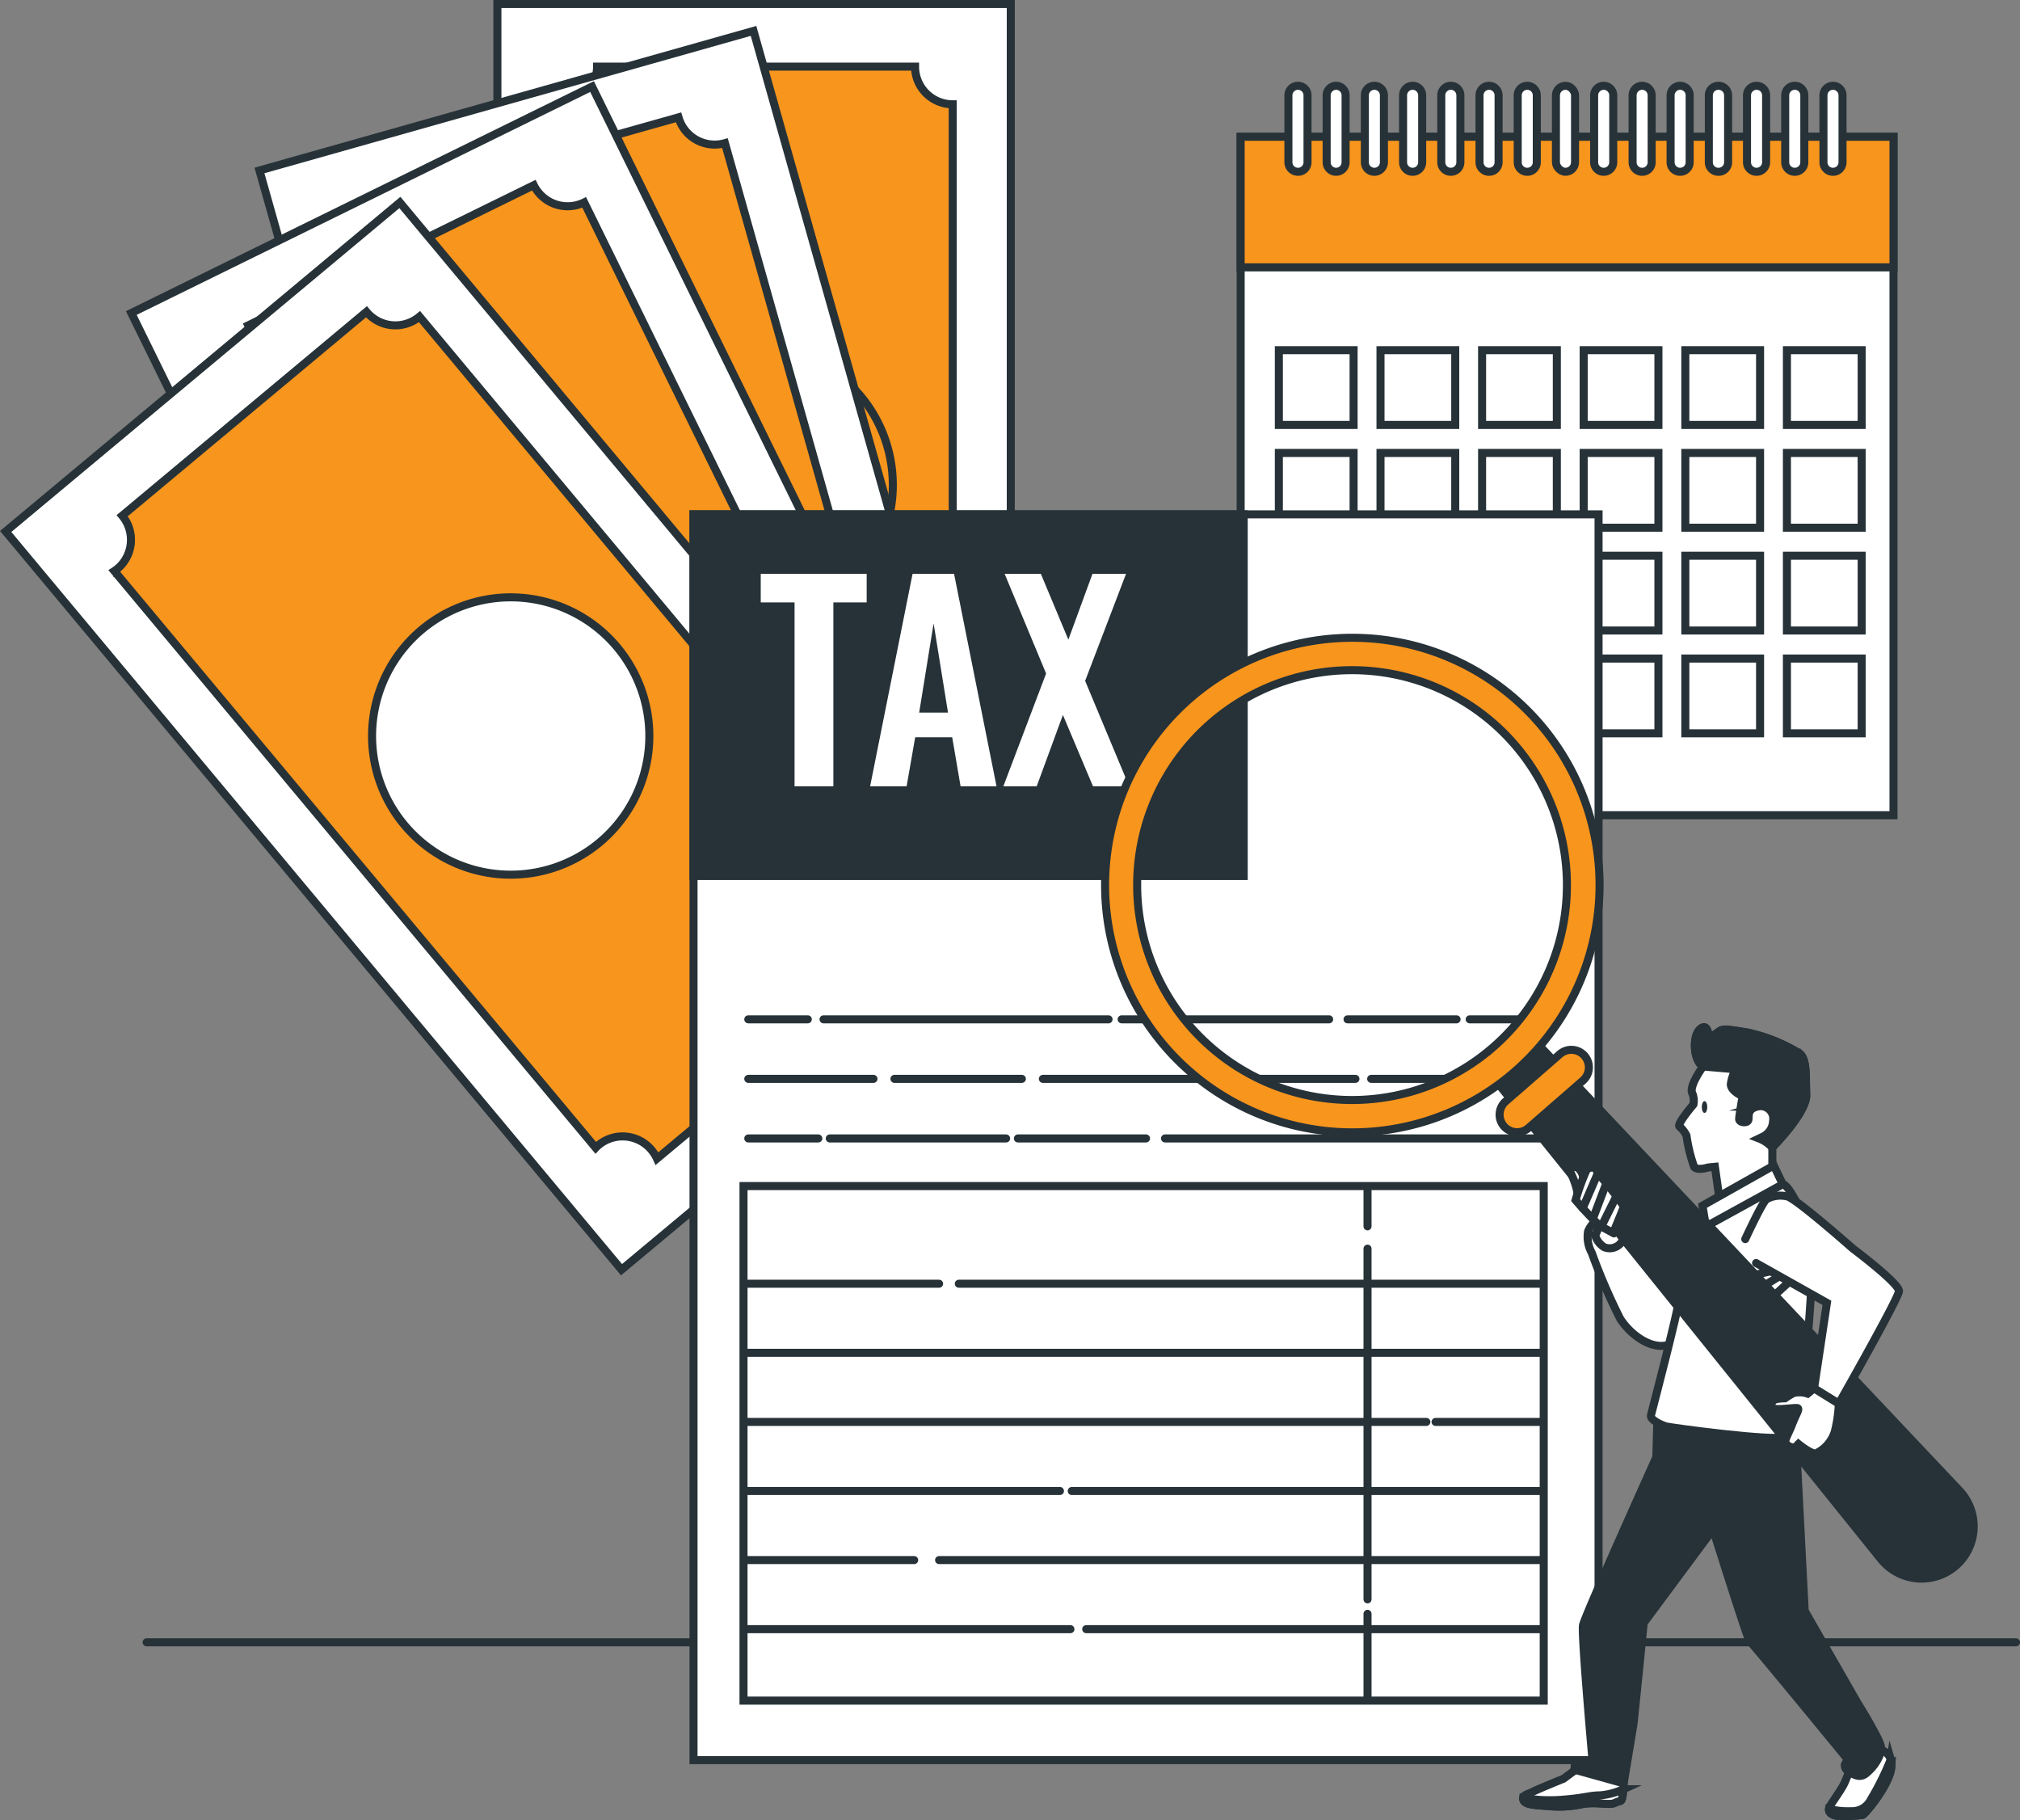 <svg xmlns="http://www.w3.org/2000/svg" width="251.204" height="226.299" viewBox="0 0 251.204 226.299">
  <rect x="0" y="0" width="251.204" height="226.299" fill="#808080" stroke="none"/>
  <g id="Tax-exepetions" transform="translate(-12.508 -39.35)">
    <g id="freepik--Floor--inject-105" transform="translate(30.741 243.542)">
      <line id="Line_648" data-name="Line 648" x2="232.472" fill="none" stroke="#263238" stroke-linecap="round" stroke-miterlimit="10" stroke-width="1"/>
    </g>
    <g id="freepik--Calendar--inject-105" transform="translate(166.794 50.015)">
      <rect id="Rectangle_5325" data-name="Rectangle 5325" width="81.187" height="84.356" transform="translate(0 6.339)" fill="#fff" stroke="#263238" stroke-linecap="round" stroke-miterlimit="10" stroke-width="1"/>
      <rect id="Rectangle_5326" data-name="Rectangle 5326" width="81.187" height="16.236" transform="translate(0 6.339)" fill="#f8951d" stroke="#263238" stroke-linecap="round" stroke-miterlimit="10" stroke-width="1"/>
      <rect id="Rectangle_5327" data-name="Rectangle 5327" width="9.294" height="9.294" transform="translate(4.751 32.874)" fill="#fff" stroke="#263238" stroke-linecap="round" stroke-miterlimit="10" stroke-width="1"/>
      <rect id="Rectangle_5328" data-name="Rectangle 5328" width="9.294" height="9.294" transform="translate(17.391 32.874)" fill="#fff" stroke="#263238" stroke-linecap="round" stroke-miterlimit="10" stroke-width="1"/>
      <rect id="Rectangle_5329" data-name="Rectangle 5329" width="9.294" height="9.294" transform="translate(30.025 32.874)" fill="#fff" stroke="#263238" stroke-linecap="round" stroke-miterlimit="10" stroke-width="1"/>
      <rect id="Rectangle_5330" data-name="Rectangle 5330" width="9.294" height="9.294" transform="translate(42.659 32.874)" fill="#fff" stroke="#263238" stroke-linecap="round" stroke-miterlimit="10" stroke-width="1"/>
      <rect id="Rectangle_5331" data-name="Rectangle 5331" width="9.294" height="9.294" transform="translate(55.299 32.874)" fill="#fff" stroke="#263238" stroke-linecap="round" stroke-miterlimit="10" stroke-width="1"/>
      <rect id="Rectangle_5332" data-name="Rectangle 5332" width="9.294" height="9.294" transform="translate(67.933 32.874)" fill="#fff" stroke="#263238" stroke-linecap="round" stroke-miterlimit="10" stroke-width="1"/>
      <rect id="Rectangle_5333" data-name="Rectangle 5333" width="9.294" height="9.294" transform="translate(4.751 45.652)" fill="#fff" stroke="#263238" stroke-linecap="round" stroke-miterlimit="10" stroke-width="1"/>
      <rect id="Rectangle_5334" data-name="Rectangle 5334" width="9.294" height="9.294" transform="translate(17.391 45.652)" fill="#fff" stroke="#263238" stroke-linecap="round" stroke-miterlimit="10" stroke-width="1"/>
      <rect id="Rectangle_5335" data-name="Rectangle 5335" width="9.294" height="9.294" transform="translate(30.025 45.652)" fill="#fff" stroke="#263238" stroke-linecap="round" stroke-miterlimit="10" stroke-width="1"/>
      <rect id="Rectangle_5336" data-name="Rectangle 5336" width="9.294" height="9.294" transform="translate(42.659 45.652)" fill="#fff" stroke="#263238" stroke-linecap="round" stroke-miterlimit="10" stroke-width="1"/>
      <rect id="Rectangle_5337" data-name="Rectangle 5337" width="9.294" height="9.294" transform="translate(55.299 45.652)" fill="#fff" stroke="#263238" stroke-linecap="round" stroke-miterlimit="10" stroke-width="1"/>
      <rect id="Rectangle_5338" data-name="Rectangle 5338" width="9.294" height="9.294" transform="translate(67.933 45.652)" fill="#fff" stroke="#263238" stroke-linecap="round" stroke-miterlimit="10" stroke-width="1"/>
      <rect id="Rectangle_5339" data-name="Rectangle 5339" width="9.294" height="9.294" transform="translate(4.751 58.431)" fill="#fff" stroke="#263238" stroke-linecap="round" stroke-miterlimit="10" stroke-width="1"/>
      <rect id="Rectangle_5340" data-name="Rectangle 5340" width="9.294" height="9.294" transform="translate(17.391 58.431)" fill="#fff" stroke="#263238" stroke-linecap="round" stroke-miterlimit="10" stroke-width="1"/>
      <rect id="Rectangle_5341" data-name="Rectangle 5341" width="9.294" height="9.294" transform="translate(30.025 58.431)" fill="#fff" stroke="#263238" stroke-linecap="round" stroke-miterlimit="10" stroke-width="1"/>
      <rect id="Rectangle_5342" data-name="Rectangle 5342" width="9.294" height="9.294" transform="translate(42.659 58.431)" fill="#fff" stroke="#263238" stroke-linecap="round" stroke-miterlimit="10" stroke-width="1"/>
      <rect id="Rectangle_5343" data-name="Rectangle 5343" width="9.294" height="9.294" transform="translate(55.299 58.431)" fill="#fff" stroke="#263238" stroke-linecap="round" stroke-miterlimit="10" stroke-width="1"/>
      <rect id="Rectangle_5344" data-name="Rectangle 5344" width="9.294" height="9.294" transform="translate(67.933 58.431)" fill="#fff" stroke="#263238" stroke-linecap="round" stroke-miterlimit="10" stroke-width="1"/>
      <rect id="Rectangle_5345" data-name="Rectangle 5345" width="9.294" height="9.294" transform="translate(4.751 71.215)" fill="#fff" stroke="#263238" stroke-linecap="round" stroke-miterlimit="10" stroke-width="1"/>
      <rect id="Rectangle_5346" data-name="Rectangle 5346" width="9.294" height="9.294" transform="translate(17.391 71.215)" fill="#fff" stroke="#263238" stroke-linecap="round" stroke-miterlimit="10" stroke-width="1"/>
      <rect id="Rectangle_5347" data-name="Rectangle 5347" width="9.294" height="9.294" transform="translate(30.025 71.215)" fill="#fff" stroke="#263238" stroke-linecap="round" stroke-miterlimit="10" stroke-width="1"/>
      <rect id="Rectangle_5348" data-name="Rectangle 5348" width="9.294" height="9.294" transform="translate(42.659 71.215)" fill="#fff" stroke="#263238" stroke-linecap="round" stroke-miterlimit="10" stroke-width="1"/>
      <rect id="Rectangle_5349" data-name="Rectangle 5349" width="9.294" height="9.294" transform="translate(55.299 71.215)" fill="#fff" stroke="#263238" stroke-linecap="round" stroke-miterlimit="10" stroke-width="1"/>
      <rect id="Rectangle_5350" data-name="Rectangle 5350" width="9.294" height="9.294" transform="translate(67.933 71.215)" fill="#fff" stroke="#263238" stroke-linecap="round" stroke-miterlimit="10" stroke-width="1"/>
      <path id="Path_34354" data-name="Path 34354" d="M312.882,69.564h0a1.186,1.186,0,0,1-1.192-1.186V60.062a1.192,1.192,0,0,1,1.192-1.192h0a1.186,1.186,0,0,1,1.186,1.192v8.316a1.181,1.181,0,0,1-1.186,1.186Z" transform="translate(-305.752 -58.87)" fill="#fff" stroke="#263238" stroke-linecap="round" stroke-miterlimit="10" stroke-width="1"/>
      <path id="Path_34355" data-name="Path 34355" d="M321.776,69.564h0a1.181,1.181,0,0,1-1.186-1.186V60.062a1.186,1.186,0,0,1,1.186-1.192h0a1.186,1.186,0,0,1,1.17,1.192v8.316A1.181,1.181,0,0,1,321.776,69.564Z" transform="translate(-309.896 -58.87)" fill="#fff" stroke="#263238" stroke-linecap="round" stroke-miterlimit="10" stroke-width="1"/>
      <path id="Path_34356" data-name="Path 34356" d="M330.666,69.564h0a1.181,1.181,0,0,1-1.186-1.186V60.062a1.186,1.186,0,0,1,1.186-1.192h0a1.186,1.186,0,0,1,1.186,1.192v8.316a1.181,1.181,0,0,1-1.186,1.186Z" transform="translate(-314.035 -58.87)" fill="#fff" stroke="#263238" stroke-linecap="round" stroke-miterlimit="10" stroke-width="1"/>
      <path id="Path_34357" data-name="Path 34357" d="M339.556,69.564h0a1.186,1.186,0,0,1-1.186-1.186V60.062a1.192,1.192,0,0,1,1.186-1.192h0a1.192,1.192,0,0,1,1.192,1.192v8.316a1.186,1.186,0,0,1-1.192,1.186Z" transform="translate(-318.173 -58.87)" fill="#fff" stroke="#263238" stroke-linecap="round" stroke-miterlimit="10" stroke-width="1"/>
      <path id="Path_34358" data-name="Path 34358" d="M348.452,69.564h0a1.186,1.186,0,0,1-1.192-1.186V60.062a1.192,1.192,0,0,1,1.192-1.192h0a1.192,1.192,0,0,1,1.186,1.192v8.316a1.186,1.186,0,0,1-1.186,1.186Z" transform="translate(-322.312 -58.87)" fill="#fff" stroke="#263238" stroke-linecap="round" stroke-miterlimit="10" stroke-width="1"/>
      <path id="Path_34359" data-name="Path 34359" d="M357.346,69.564h0a1.181,1.181,0,0,1-1.186-1.186V60.062a1.186,1.186,0,0,1,1.186-1.192h0a1.186,1.186,0,0,1,1.186,1.192v8.316a1.181,1.181,0,0,1-1.186,1.186Z" transform="translate(-326.456 -58.87)" fill="#fff" stroke="#263238" stroke-linecap="round" stroke-miterlimit="10" stroke-width="1"/>
      <path id="Path_34360" data-name="Path 34360" d="M366.236,69.564h0a1.181,1.181,0,0,1-1.186-1.186V60.062a1.186,1.186,0,0,1,1.186-1.192h0a1.186,1.186,0,0,1,1.186,1.192v8.316a1.181,1.181,0,0,1-1.186,1.186Z" transform="translate(-330.595 -58.87)" fill="#fff" stroke="#263238" stroke-linecap="round" stroke-miterlimit="10" stroke-width="1"/>
      <rect id="Rectangle_5351" data-name="Rectangle 5351" width="2.378" height="10.694" rx="1.189" transform="translate(39.207 0)" fill="#fff" stroke="#263238" stroke-linecap="round" stroke-miterlimit="10" stroke-width="1"/>
      <path id="Path_34361" data-name="Path 34361" d="M384.022,69.564h0a1.186,1.186,0,0,1-1.192-1.186V60.062a1.192,1.192,0,0,1,1.192-1.192h0a1.192,1.192,0,0,1,1.186,1.192v8.316a1.186,1.186,0,0,1-1.186,1.186Z" transform="translate(-338.872 -58.87)" fill="#fff" stroke="#263238" stroke-linecap="round" stroke-miterlimit="10" stroke-width="1"/>
      <path id="Path_34362" data-name="Path 34362" d="M392.966,69.564h0a1.181,1.181,0,0,1-1.186-1.186V60.062a1.187,1.187,0,0,1,1.186-1.192h0a1.186,1.186,0,0,1,1.186,1.192v8.316a1.181,1.181,0,0,1-1.186,1.186Z" transform="translate(-343.039 -58.87)" fill="#fff" stroke="#263238" stroke-linecap="round" stroke-miterlimit="10" stroke-width="1"/>
      <path id="Path_34363" data-name="Path 34363" d="M401.806,69.564h0a1.181,1.181,0,0,1-1.186-1.186V60.062a1.186,1.186,0,0,1,1.186-1.192h0a1.186,1.186,0,0,1,1.186,1.192v8.316a1.181,1.181,0,0,1-1.186,1.186Z" transform="translate(-347.154 -58.87)" fill="#fff" stroke="#263238" stroke-linecap="round" stroke-miterlimit="10" stroke-width="1"/>
      <path id="Path_34364" data-name="Path 34364" d="M410.7,69.564h0a1.181,1.181,0,0,1-1.186-1.186V60.062A1.186,1.186,0,0,1,410.7,58.87h0a1.192,1.192,0,0,1,1.213,1.192v8.316a1.186,1.186,0,0,1-1.213,1.186Z" transform="translate(-351.293 -58.87)" fill="#fff" stroke="#263238" stroke-linecap="round" stroke-miterlimit="10" stroke-width="1"/>
      <path id="Path_34365" data-name="Path 34365" d="M419.586,69.564h0a1.186,1.186,0,0,1-1.186-1.186V60.062a1.192,1.192,0,0,1,1.186-1.192h0a1.192,1.192,0,0,1,1.192,1.192v8.316a1.186,1.186,0,0,1-1.192,1.186Z" transform="translate(-355.432 -58.87)" fill="#fff" stroke="#263238" stroke-linecap="round" stroke-miterlimit="10" stroke-width="1"/>
      <path id="Path_34366" data-name="Path 34366" d="M428.482,69.564h0a1.187,1.187,0,0,1-1.192-1.186V60.062a1.192,1.192,0,0,1,1.192-1.192h0a1.186,1.186,0,0,1,1.186,1.192v8.316a1.181,1.181,0,0,1-1.186,1.186Z" transform="translate(-359.571 -58.87)" fill="#fff" stroke="#263238" stroke-linecap="round" stroke-miterlimit="10" stroke-width="1"/>
      <path id="Path_34367" data-name="Path 34367" d="M437.376,69.564h0a1.181,1.181,0,0,1-1.186-1.186V60.062a1.186,1.186,0,0,1,1.186-1.192h0a1.186,1.186,0,0,1,1.186,1.192v8.316a1.181,1.181,0,0,1-1.186,1.186Z" transform="translate(-363.714 -58.87)" fill="#fff" stroke="#263238" stroke-linecap="round" stroke-miterlimit="10" stroke-width="1"/>
    </g>
    <g id="freepik--Money--inject-105" transform="translate(13.213 39.85)">
      <rect id="Rectangle_5352" data-name="Rectangle 5352" width="63.844" height="119.544" transform="translate(61.15)" fill="#fff" stroke="#263238" stroke-linecap="round" stroke-miterlimit="10" stroke-width="1"/>
      <path id="Path_34368" data-name="Path 34368" d="M141.581,59.1a4.689,4.689,0,0,1-.481,0v93.367a3.526,3.526,0,0,1,.481,0,4.66,4.66,0,0,1,4.521,5.943h39.923a4.66,4.66,0,0,1,4.5-5.948V59.1a4.682,4.682,0,0,1-4.682-4.682H146.295a4.682,4.682,0,0,1-4.714,4.682ZM165.8,89.164a17.267,17.267,0,1,0,.021,0Z" transform="translate(-72.752 -46.633)" fill="#f8951d" stroke="#263238" stroke-linecap="round" stroke-miterlimit="10" stroke-width="1"/>
      <rect id="Rectangle_5353" data-name="Rectangle 5353" width="63.844" height="119.544" transform="translate(31.561 20.694) rotate(-15.77)" fill="#fff" stroke="#263238" stroke-linecap="round" stroke-miterlimit="10" stroke-width="1"/>
      <path id="Path_34369" data-name="Path 34369" d="M92.07,82.719c-.16.043-.315.075-.47.107L116.981,172.7a4.221,4.221,0,0,1,.46-.155,4.682,4.682,0,0,1,5.777,3.207,4.81,4.81,0,0,1,.171,1.272l38.437-10.828a4.575,4.575,0,0,1-.534-1.176,4.682,4.682,0,0,1,3.233-5.777l-25.37-89.824a4.676,4.676,0,0,1-5.777-3.207L95.3,76.942a4.682,4.682,0,0,1-3.228,5.777Zm31.479,22.345a17.241,17.241,0,1,1-11.907,21.276A17.241,17.241,0,0,1,123.549,105.064Z" transform="translate(-49.706 -52.122)" fill="#f8951d" stroke="#263238" stroke-linecap="round" stroke-miterlimit="10" stroke-width="1"/>
      <rect id="Rectangle_5354" data-name="Rectangle 5354" width="63.844" height="119.544" transform="translate(15.624 38.419) rotate(-26.17)" fill="#fff" stroke="#263238" stroke-linecap="round" stroke-miterlimit="10" stroke-width="1"/>
      <path id="Path_34370" data-name="Path 34370" d="M65.274,105.686a4.632,4.632,0,0,1-.444.192l41.189,83.811c.134-.08.278-.16.422-.23a4.676,4.676,0,0,1,6.264,2.138,4.526,4.526,0,0,1,.4,1.219l35.808-17.6a4.966,4.966,0,0,1-.722-1.069,4.682,4.682,0,0,1,2.138-6.264L109.189,84.138A4.687,4.687,0,0,1,102.92,82L67.411,99.423a4.671,4.671,0,0,1-2.138,6.264Zm35,16.3A17.241,17.241,0,1,1,92.4,145.064a17.241,17.241,0,0,1,7.872-23.077Z" transform="translate(-37.243 -59.473)" fill="#f8951d" stroke="#263238" stroke-linecap="round" stroke-miterlimit="10" stroke-width="1"/>
      <rect id="Rectangle_5355" data-name="Rectangle 5355" width="63.844" height="119.544" transform="translate(0 65.577) rotate(-39.84)" fill="#fff" stroke="#263238" stroke-linecap="round" stroke-miterlimit="10" stroke-width="1"/>
      <path id="Path_34371" data-name="Path 34371" d="M38.885,143.394a3.279,3.279,0,0,1-.385.289l59.858,71.706a3.487,3.487,0,0,1,.353-.331,4.687,4.687,0,0,1,7.268,1.683l30.65-25.578a4.5,4.5,0,0,1-.951-.86,4.676,4.676,0,0,1,.6-6.59L76.451,112.049a4.682,4.682,0,0,1-6.6-.6L39.478,136.8a4.687,4.687,0,0,1-.593,6.6Zm37.86,7.562a17.241,17.241,0,1,1-2.191,24.285,17.241,17.241,0,0,1,2.191-24.285Z" transform="translate(-24.985 -73.184)" fill="#f8951d" stroke="#263238" stroke-linecap="round" stroke-miterlimit="10" stroke-width="1"/>
    </g>
    <g id="freepik--Tax--inject-105" transform="translate(98.754 103.299)">
      <rect id="Rectangle_5356" data-name="Rectangle 5356" width="112.548" height="154.897" fill="#fff" stroke="#263238" stroke-linecap="round" stroke-miterlimit="10" stroke-width="1"/>
      <rect id="Rectangle_5357" data-name="Rectangle 5357" width="68.419" height="44.968" fill="#263238" stroke="#263238" stroke-linecap="round" stroke-miterlimit="10" stroke-width="1"/>
      <path id="Path_34372" data-name="Path 34372" d="M193.116,198.827V175.964H188.91V172.41h13.174v3.554h-4.142v22.863Z" transform="translate(-180.551 -165.013)" fill="#fff"/>
      <path id="Path_34373" data-name="Path 34373" d="M214.36,198.827l5.28-26.417H224.8l5.28,26.417H225.61l-1.042-6.1h-4.6l-1.069,6.1Zm6.1-9.166h3.586l-1.79-11.09Z" transform="translate(-192.4 -165.013)" fill="#fff"/>
      <path id="Path_34374" data-name="Path 34374" d="M245.36,198.827l5.318-14.024L245.52,172.41h4.505l3.42,8.182,3-8.182h4.174l-5.088,13.308,5.478,13.11h-4.5l-3.741-8.872-3.26,8.872Z" transform="translate(-206.832 -165.013)" fill="#fff"/>
      <line id="Line_649" data-name="Line 649" x2="9.802" transform="translate(96.52 62.786)" fill="none" stroke="#263238" stroke-linecap="round" stroke-miterlimit="10" stroke-width="1"/>
      <line id="Line_650" data-name="Line 650" x2="13.559" transform="translate(81.331 62.786)" fill="none" stroke="#263238" stroke-linecap="round" stroke-miterlimit="10" stroke-width="1"/>
      <line id="Line_651" data-name="Line 651" x2="25.803" transform="translate(53.241 62.786)" fill="none" stroke="#263238" stroke-linecap="round" stroke-miterlimit="10" stroke-width="1"/>
      <line id="Line_652" data-name="Line 652" x2="35.444" transform="translate(16.167 62.786)" fill="none" stroke="#263238" stroke-linecap="round" stroke-miterlimit="10" stroke-width="1"/>
      <line id="Line_653" data-name="Line 653" x2="7.402" transform="translate(6.809 62.786)" fill="none" stroke="#263238" stroke-linecap="round" stroke-miterlimit="10" stroke-width="1"/>
      <line id="Line_654" data-name="Line 654" x2="22.051" transform="translate(84.271 70.188)" fill="none" stroke="#263238" stroke-linecap="round" stroke-miterlimit="10" stroke-width="1"/>
      <line id="Line_655" data-name="Line 655" x2="38.87" transform="translate(43.445 70.188)" fill="none" stroke="#263238" stroke-linecap="round" stroke-miterlimit="10" stroke-width="1"/>
      <line id="Line_656" data-name="Line 656" x2="15.846" transform="translate(24.985 70.188)" fill="none" stroke="#263238" stroke-linecap="round" stroke-miterlimit="10" stroke-width="1"/>
      <line id="Line_657" data-name="Line 657" x2="15.568" transform="translate(6.809 70.188)" fill="none" stroke="#263238" stroke-linecap="round" stroke-miterlimit="10" stroke-width="1"/>
      <line id="Line_658" data-name="Line 658" x2="47.688" transform="translate(58.634 77.596)" fill="none" stroke="#263238" stroke-linecap="round" stroke-miterlimit="10" stroke-width="1"/>
      <line id="Line_659" data-name="Line 659" x2="15.932" transform="translate(40.34 77.596)" fill="none" stroke="#263238" stroke-linecap="round" stroke-miterlimit="10" stroke-width="1"/>
      <line id="Line_660" data-name="Line 660" x2="21.928" transform="translate(16.942 77.596)" fill="none" stroke="#263238" stroke-linecap="round" stroke-miterlimit="10" stroke-width="1"/>
      <line id="Line_661" data-name="Line 661" x2="8.706" transform="translate(6.809 77.596)" fill="none" stroke="#263238" stroke-linecap="round" stroke-miterlimit="10" stroke-width="1"/>
      <rect id="Rectangle_5358" data-name="Rectangle 5358" width="99.513" height="63.973" transform="translate(6.216 83.517)" fill="none" stroke="#263238" stroke-linecap="round" stroke-miterlimit="10" stroke-width="1"/>
      <line id="Line_662" data-name="Line 662" x2="72.444" transform="translate(32.991 95.66)" fill="none" stroke="#263238" stroke-linecap="round" stroke-miterlimit="10" stroke-width="1"/>
      <line id="Line_663" data-name="Line 663" x2="24.023" transform="translate(6.515 95.66)" fill="none" stroke="#263238" stroke-linecap="round" stroke-miterlimit="10" stroke-width="1"/>
      <line id="Line_664" data-name="Line 664" x2="98.92" transform="translate(6.515 104.248)" fill="none" stroke="#263238" stroke-linecap="round" stroke-miterlimit="10" stroke-width="1"/>
      <line id="Line_665" data-name="Line 665" x2="13.158" transform="translate(92.277 112.842)" fill="none" stroke="#263238" stroke-linecap="round" stroke-miterlimit="10" stroke-width="1"/>
      <line id="Line_666" data-name="Line 666" x2="84.618" transform="translate(6.515 112.842)" fill="none" stroke="#263238" stroke-linecap="round" stroke-miterlimit="10" stroke-width="1"/>
      <line id="Line_667" data-name="Line 667" x2="58.398" transform="translate(47.036 121.431)" fill="none" stroke="#263238" stroke-linecap="round" stroke-miterlimit="10" stroke-width="1"/>
      <line id="Line_668" data-name="Line 668" x2="39.052" transform="translate(6.515 121.431)" fill="none" stroke="#263238" stroke-linecap="round" stroke-miterlimit="10" stroke-width="1"/>
      <line id="Line_669" data-name="Line 669" x2="74.897" transform="translate(30.538 130.019)" fill="none" stroke="#263238" stroke-linecap="round" stroke-miterlimit="10" stroke-width="1"/>
      <line id="Line_670" data-name="Line 670" x2="20.923" transform="translate(6.515 130.019)" fill="none" stroke="#263238" stroke-linecap="round" stroke-miterlimit="10" stroke-width="1"/>
      <line id="Line_671" data-name="Line 671" x2="56.603" transform="translate(48.832 138.608)" fill="none" stroke="#263238" stroke-linecap="round" stroke-miterlimit="10" stroke-width="1"/>
      <line id="Line_672" data-name="Line 672" x2="40.356" transform="translate(6.515 138.608)" fill="none" stroke="#263238" stroke-linecap="round" stroke-miterlimit="10" stroke-width="1"/>
      <line id="Line_673" data-name="Line 673" y2="10.496" transform="translate(83.817 136.7)" fill="none" stroke="#263238" stroke-linecap="round" stroke-miterlimit="10" stroke-width="1"/>
      <line id="Line_674" data-name="Line 674" y2="43.605" transform="translate(83.817 91.299)" fill="none" stroke="#263238" stroke-linecap="round" stroke-miterlimit="10" stroke-width="1"/>
      <line id="Line_675" data-name="Line 675" y2="4.414" transform="translate(83.817 84.111)" fill="none" stroke="#263238" stroke-linecap="round" stroke-miterlimit="10" stroke-width="1"/>
    </g>
    <g id="freepik--Character--inject-105" transform="translate(149.934 118.646)">
      <path id="Path_34375" data-name="Path 34375" d="M373.251,450.05l-1.924,1.422s-3.346,1.357-3.848,1.641-1.352.358-1.138,1,1.641.641,3.351.78a13.505,13.505,0,0,0,4.062-.283c1.855-.283,3.276.214,3.987-.144s.786,0,.93-.855a15.072,15.072,0,0,0,.139-1.993Z" transform="translate(-314.32 -309.617)" fill="#fff" stroke="#263238" stroke-linecap="round" stroke-miterlimit="10" stroke-width="1"/>
      <path id="Path_34376" data-name="Path 34376" d="M377.742,456.848c.716-.353.786,0,.93-.855.043-.262.069-.534.091-.823a8.721,8.721,0,0,1-2.87.754c-1.357,0-1.924.358-5.061.572a19.316,19.316,0,0,1-4.516-.251.534.534,0,0,0,.027.251c.214.641,1.641.641,3.351.78a13.5,13.5,0,0,0,4.062-.283C375.61,456.709,377.031,457.217,377.742,456.848Z" transform="translate(-314.322 -312.001)" fill="#fff" stroke="#263238" stroke-linecap="round" stroke-miterlimit="10" stroke-width="1"/>
      <path id="Path_34377" data-name="Path 34377" d="M440.222,448.122s-.428.994-.78,1.849-1.71,2.64-1.924,3.137.139,1,1.138,1.069a16.259,16.259,0,0,0,2.993-.144c.283-.069,3.42-3.773,3.565-5.986a1.8,1.8,0,0,0-1.839-2.138Z" transform="translate(-347.445 -307.69)" fill="#fff" stroke="#263238" stroke-linecap="round" stroke-miterlimit="10" stroke-width="1"/>
      <path id="Path_34378" data-name="Path 34378" d="M445.244,449.072a2.742,2.742,0,0,0-.1-.962,1.751,1.751,0,0,1-.075.3,34.553,34.553,0,0,1-2.373,4.746,2.606,2.606,0,0,1-2.464,1.454,9.315,9.315,0,0,1-2.736-.283c-.059.428.326.812,1.192.876a16.265,16.265,0,0,0,2.993-.144C441.947,455,445.084,451.285,445.244,449.072Z" transform="translate(-347.46 -308.714)" fill="#fff" stroke="#263238" stroke-linecap="round" stroke-miterlimit="10" stroke-width="1"/>
      <path id="Path_34379" data-name="Path 34379" d="M388.571,368.45l-.144,5.061s-8.9,19.737-9.118,20.886,1.208,17.1,1.208,17.1h-2.207l-.069.855,6.125,1.71s1.144-6.91,1.213-7.338,1.283-12.613,1.283-12.613l8.621-11.613s4.345,13.821,4.559,13.9,12.185,14.676,12.185,14.676l-.353.641s-.144.572.641,1,1.422.711,2.207-.075A5.519,5.519,0,0,0,416.4,410c.075-.78-.679-1.993-1.251-3.062s-1.641-2.779-1.641-2.779l-6.627-11.544L405.9,373.65l-.289-3.559Z" transform="translate(-319.876 -271.628)" fill="#263238" stroke="#263238" stroke-linecap="round" stroke-miterlimit="10" stroke-width="1"/>
      <path id="Path_34380" data-name="Path 34380" d="M382.708,322.308a3.244,3.244,0,0,0-1.379,1.577,4.1,4.1,0,0,0,.46,2.672,72.871,72.871,0,0,0,3.538,8.2c1.176,1.833,3.479,3.607,5.515,3.346s2.031-1.833,2.031-1.833,2.164-3.479.46-6.039S384.466,321.191,382.708,322.308Z" transform="translate(-321.265 -250.086)" fill="#fff" stroke="#263238" stroke-linecap="round" stroke-miterlimit="10" stroke-width="1"/>
      <path id="Path_34381" data-name="Path 34381" d="M403.027,317.957s-3.207,8.589-3.42,10.48-3.42,14.12-3.565,14.7,1.379,1.235,1.892,1.384,13.393,1.892,14.772,1.309,1.748-.534,1.748-1.165,2.549-21.982,1.309-24.675-2.587-5.489-3.33-5.585S403.027,317.957,403.027,317.957Z" transform="translate(-328.159 -246.467)" fill="#fff" stroke="#263238" stroke-linecap="round" stroke-miterlimit="10" stroke-width="1"/>
      <path id="Path_34382" data-name="Path 34382" d="M415.969,335.025c1.641-.566,6.91-1.635,6.91-1.635s-5.27,3.346-7.979,4.773" transform="translate(-336.943 -255.305)" fill="none" stroke="#263238" stroke-linecap="round" stroke-miterlimit="10" stroke-width="1"/>
      <line id="Line_676" data-name="Line 676" x1="4.276" y2="3.917" transform="translate(81.805 79.154)" fill="none" stroke="#263238" stroke-linecap="round" stroke-miterlimit="10" stroke-width="1"/>
      <path id="Path_34383" data-name="Path 34383" d="M405.6,282.744s-1.721,2.325-1.379,3.271a2.389,2.389,0,0,1,.171,1.464s-2.138,2.5-1.721,2.752a3.431,3.431,0,0,1,.86,1.122,18.965,18.965,0,0,0,.946,3.875c.412.518,1.726.086,1.726.086l.86-.086.6,4.217L414.206,296V292.8s4.308-4.308,4.222-6.547.086-4.3-.775-5.077a20.467,20.467,0,0,0-6.627-2.672c-1.817-.262-2.843-.534-3.362-.171s-1.374.946-1.374.946,0-2.068-1.037-1.208S404.394,282.07,405.6,282.744Z" transform="translate(-331.226 -229.452)" fill="#fff" stroke="#263238" stroke-linecap="round" stroke-miterlimit="10" stroke-width="1"/>
      <path id="Path_34384" data-name="Path 34384" d="M419.357,281.243a20.467,20.467,0,0,0-6.627-2.672c-1.817-.262-2.843-.534-3.362-.171s-1.374.946-1.374.946,0-2.068-1.037-1.208-.86,3.96.347,4.65l4.046.347a5.656,5.656,0,0,0-.6,1.806c-.086.86,1.464,1.55,1.464,1.55s-.433,2.41-.433,2.838.951.534,1.122.171-.262-1.374,1.117-1.721A1.572,1.572,0,0,1,416,289.591a2.266,2.266,0,0,1-1.208,1.892l-.534.257a4.335,4.335,0,0,1,1.635,1.122s4.308-4.308,4.222-6.547S420.218,282.018,419.357,281.243Z" transform="translate(-332.929 -229.485)" fill="#263238" stroke="#263238" stroke-linecap="round" stroke-miterlimit="10" stroke-width="1"/>
      <path id="Path_34385" data-name="Path 34385" d="M408.564,295.812c0,.406-.15.732-.342.732s-.342-.326-.342-.732.15-.732.342-.732S408.564,295.411,408.564,295.812Z" transform="translate(-333.675 -237.47)" fill="#263238"/>
      <path id="Path_34386" data-name="Path 34386" d="M408.04,315.052l.428,2.587,9.556-5.254-1.117-2.325Z" transform="translate(-333.749 -244.444)" fill="#fff" stroke="#263238" stroke-linecap="round" stroke-miterlimit="10" stroke-width="1"/>
      <path id="Path_34387" data-name="Path 34387" d="M416.78,346.228h0a6.488,6.488,0,0,1-9.315-.823L359.13,285.381l5.189-4.521,52.91,56.026a6.493,6.493,0,0,1-.449,9.342Z" transform="translate(-310.979 -230.85)" fill="#263238" stroke="#263238" stroke-linecap="round" stroke-miterlimit="10" stroke-width="1"/>
      <path id="Path_34388" data-name="Path 34388" d="M371.19,286.968l-6.745,5.879a2.175,2.175,0,0,1-3.073-.208h0a2.186,2.186,0,0,1,.208-3.078l6.745-5.879a2.175,2.175,0,0,1,3.073.208h0a2.175,2.175,0,0,1-.208,3.078Z" transform="translate(-311.773 -231.912)" fill="#f8951d" stroke="#263238" stroke-linecap="round" stroke-miterlimit="10" stroke-width="1"/>
      <path id="Path_34389" data-name="Path 34389" d="M279.571,194.861a30.746,30.746,0,1,0,43.381,2.961,30.746,30.746,0,0,0-43.381-2.961Zm37.764,43.29a26.722,26.722,0,1,1,2.571-37.657,26.722,26.722,0,0,1-2.571,37.657Z" transform="translate(-269.034 -187.285)" fill="#f8951d" stroke="#263238" stroke-linecap="round" stroke-miterlimit="10" stroke-width="1"/>
      <path id="Path_34390" data-name="Path 34390" d="M418,322.5s2.042-4.436,2.624-4.949a3.606,3.606,0,0,1,2.544-.363c.941.069,8.193,6.477,8.193,6.477s5.825,4.366,5.751,5.312-7.482,13.976-7.482,13.976l-3.078-1.892,1.6-10.635-8.808-4.949" transform="translate(-338.386 -247.737)" fill="#fff" stroke="#263238" stroke-linecap="round" stroke-miterlimit="10" stroke-width="1"/>
      <path id="Path_34391" data-name="Path 34391" d="M429.366,361.9l-.8.657a3.128,3.128,0,0,0-1.748-.075,9.754,9.754,0,0,0-1.069.657s-1.235,0-1.454.289-.438.657,0,.946,2.838-.144,3.057,0-.289.877-.727,2.042-1.069,2.036-.727,2.4.946.583,1.235.294l.294-.294s1.6,1.309,2.181,1.165a4.443,4.443,0,0,0,2.33-2.672,16.675,16.675,0,0,0,.508-3.5Z" transform="translate(-341.201 -268.578)" fill="#fff" stroke="#263238" stroke-linecap="round" stroke-miterlimit="10" stroke-width="1"/>
      <path id="Path_34392" data-name="Path 34392" d="M378.112,313.6a6.916,6.916,0,0,0-.374-1.379c-.369-1.154-.909-1.545-.3-1.785s1.112.337,1.288.855a8.5,8.5,0,0,0,.406.973l-.8,1.86Z" transform="translate(-319.374 -244.595)" fill="#fff" stroke="#263238" stroke-linecap="round" stroke-miterlimit="10" stroke-width="1"/>
      <path id="Path_34393" data-name="Path 34393" d="M379.9,310.779a27.123,27.123,0,0,0-1.384,3.795,41.945,41.945,0,0,0,2.971,3.164l-.534,1.245a2.624,2.624,0,0,0,1.112,1.443,1.8,1.8,0,0,0,2.362-.983l-.978-1.411s1.01-2.432,1.069-2.672a47.715,47.715,0,0,0-3.26-4.153S381,310.02,379.9,310.779Z" transform="translate(-320.002 -244.661)" fill="#fff" stroke="#263238" stroke-linecap="round" stroke-miterlimit="10" stroke-width="1"/>
      <line id="Line_677" data-name="Line 677" x1="1.892" y2="4.388" transform="translate(59.401 66.535)" fill="none" stroke="#263238" stroke-linecap="round" stroke-miterlimit="10" stroke-width="1"/>
      <line id="Line_678" data-name="Line 678" x1="1.609" y2="4.249" transform="translate(60.705 67.871)" fill="none" stroke="#263238" stroke-linecap="round" stroke-miterlimit="10" stroke-width="1"/>
      <line id="Line_679" data-name="Line 679" x1="1.587" y2="3.196" transform="translate(61.961 69.507)" fill="none" stroke="#263238" stroke-linecap="round" stroke-miterlimit="10" stroke-width="1"/>
      <line id="Line_680" data-name="Line 680" x2="1.796" y2="0.978" transform="translate(61.485 73.077)" fill="none" stroke="#263238" stroke-linecap="round" stroke-miterlimit="10" stroke-width="1"/>
    </g>
  </g>
</svg>
